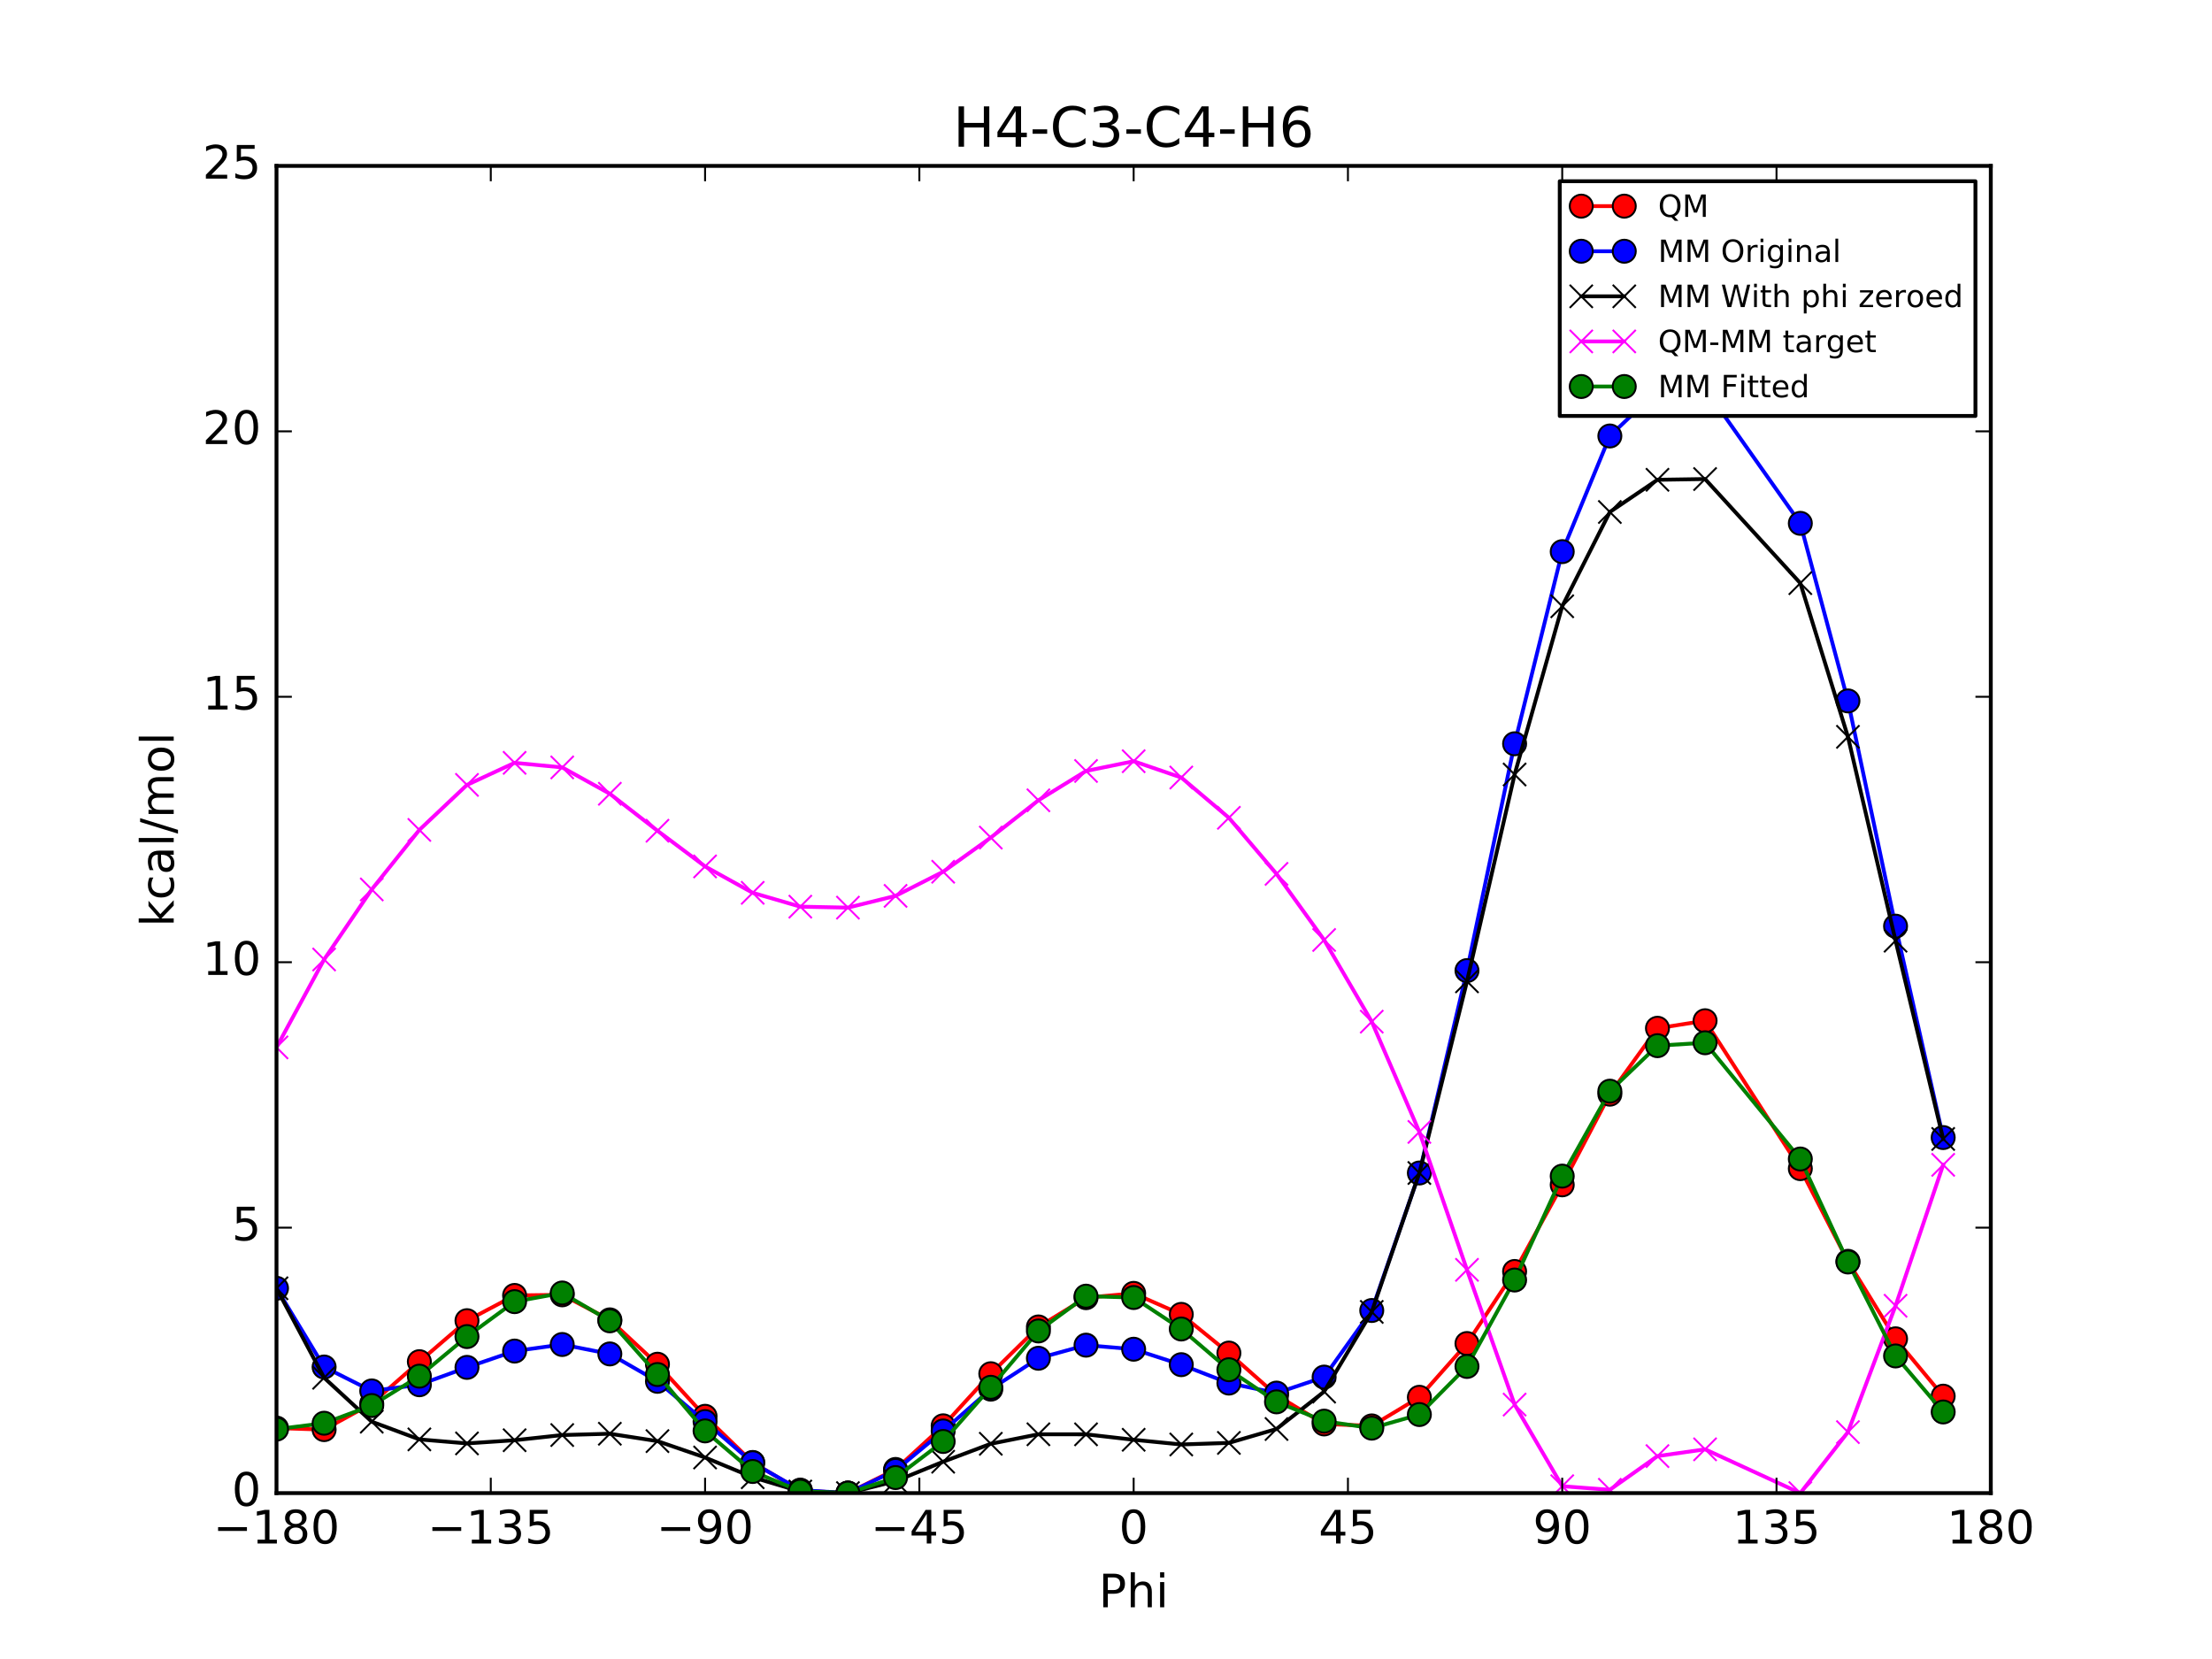 <?xml version="1.0" encoding="utf-8" standalone="no"?>
<!DOCTYPE svg PUBLIC "-//W3C//DTD SVG 1.1//EN"
  "http://www.w3.org/Graphics/SVG/1.1/DTD/svg11.dtd">
<!-- Created with matplotlib (http://matplotlib.org/) -->
<svg height="432pt" version="1.1" viewBox="0 0 576 432" width="576pt" xmlns="http://www.w3.org/2000/svg" xmlns:xlink="http://www.w3.org/1999/xlink">
 <defs>
  <style type="text/css">
*{stroke-linecap:butt;stroke-linejoin:round;stroke-miterlimit:100000;}
  </style>
 </defs>
 <g id="figure_1">
  <g id="patch_1">
   <path d="M 0 432 
L 576 432 
L 576 0 
L 0 0 
z
" style="fill:#ffffff;"/>
  </g>
  <g id="axes_1">
   <g id="patch_2">
    <path d="M 72 388.8 
L 518.4 388.8 
L 518.4 43.2 
L 72 43.2 
z
" style="fill:#ffffff;"/>
   </g>
   <g id="line2d_1">
    <path clip-path="url(#p4c2a162a63)" d="M 72 371.862 
L 84.4 372.27 
L 96.8 365.47 
L 109.2 354.576 
L 121.6 343.902 
L 134 337.33 
L 146.4 337.17 
L 158.8 343.69 
L 171.2 355.238 
L 183.6 368.8 
L 196 380.821 
L 208.4 388.133 
L 220.8 388.8 
L 233.2 382.64 
L 245.6 371.278 
L 258 357.718 
L 270.4 345.534 
L 282.8 337.911 
L 295.2 336.791 
L 307.6 342.26 
L 320 352.336 
L 332.4 363.316 
L 344.8 370.794 
L 357.2 371.303 
L 369.6 363.851 
L 382 349.853 
L 394.4 331.089 
L 406.8 308.532 
L 419.2 284.918 
L 431.6 267.758 
L 444 265.8 
L 468.8 304.307 
L 481.2 328.444 
L 493.6 348.626 
L 506 363.557 
" style="fill:none;stroke:#ff0000;stroke-linecap:square;"/>
    <defs>
     <path d="M 0 3 
C 0.796 3 1.559 2.684 2.121 2.121 
C 2.684 1.559 3 0.796 3 0 
C 3 -0.796 2.684 -1.559 2.121 -2.121 
C 1.559 -2.684 0.796 -3 0 -3 
C -0.796 -3 -1.559 -2.684 -2.121 -2.121 
C -2.684 -1.559 -3 -0.796 -3 0 
C -3 0.796 -2.684 1.559 -2.121 2.121 
C -1.559 2.684 -0.796 3 0 3 
z
" id="ma2c06eb1d5" style="stroke:#000000;stroke-width:0.5;"/>
    </defs>
    <g clip-path="url(#p4c2a162a63)">
     <use style="fill:#ff0000;stroke:#000000;stroke-width:0.5;" x="72" xlink:href="#ma2c06eb1d5" y="371.862"/>
     <use style="fill:#ff0000;stroke:#000000;stroke-width:0.5;" x="84.4" xlink:href="#ma2c06eb1d5" y="372.27"/>
     <use style="fill:#ff0000;stroke:#000000;stroke-width:0.5;" x="96.8" xlink:href="#ma2c06eb1d5" y="365.47"/>
     <use style="fill:#ff0000;stroke:#000000;stroke-width:0.5;" x="109.2" xlink:href="#ma2c06eb1d5" y="354.576"/>
     <use style="fill:#ff0000;stroke:#000000;stroke-width:0.5;" x="121.6" xlink:href="#ma2c06eb1d5" y="343.902"/>
     <use style="fill:#ff0000;stroke:#000000;stroke-width:0.5;" x="134" xlink:href="#ma2c06eb1d5" y="337.33"/>
     <use style="fill:#ff0000;stroke:#000000;stroke-width:0.5;" x="146.4" xlink:href="#ma2c06eb1d5" y="337.17"/>
     <use style="fill:#ff0000;stroke:#000000;stroke-width:0.5;" x="158.8" xlink:href="#ma2c06eb1d5" y="343.69"/>
     <use style="fill:#ff0000;stroke:#000000;stroke-width:0.5;" x="171.2" xlink:href="#ma2c06eb1d5" y="355.238"/>
     <use style="fill:#ff0000;stroke:#000000;stroke-width:0.5;" x="183.6" xlink:href="#ma2c06eb1d5" y="368.8"/>
     <use style="fill:#ff0000;stroke:#000000;stroke-width:0.5;" x="196" xlink:href="#ma2c06eb1d5" y="380.821"/>
     <use style="fill:#ff0000;stroke:#000000;stroke-width:0.5;" x="208.4" xlink:href="#ma2c06eb1d5" y="388.133"/>
     <use style="fill:#ff0000;stroke:#000000;stroke-width:0.5;" x="220.8" xlink:href="#ma2c06eb1d5" y="388.8"/>
     <use style="fill:#ff0000;stroke:#000000;stroke-width:0.5;" x="233.2" xlink:href="#ma2c06eb1d5" y="382.64"/>
     <use style="fill:#ff0000;stroke:#000000;stroke-width:0.5;" x="245.6" xlink:href="#ma2c06eb1d5" y="371.278"/>
     <use style="fill:#ff0000;stroke:#000000;stroke-width:0.5;" x="258" xlink:href="#ma2c06eb1d5" y="357.718"/>
     <use style="fill:#ff0000;stroke:#000000;stroke-width:0.5;" x="270.4" xlink:href="#ma2c06eb1d5" y="345.534"/>
     <use style="fill:#ff0000;stroke:#000000;stroke-width:0.5;" x="282.8" xlink:href="#ma2c06eb1d5" y="337.911"/>
     <use style="fill:#ff0000;stroke:#000000;stroke-width:0.5;" x="295.2" xlink:href="#ma2c06eb1d5" y="336.791"/>
     <use style="fill:#ff0000;stroke:#000000;stroke-width:0.5;" x="307.6" xlink:href="#ma2c06eb1d5" y="342.26"/>
     <use style="fill:#ff0000;stroke:#000000;stroke-width:0.5;" x="320" xlink:href="#ma2c06eb1d5" y="352.336"/>
     <use style="fill:#ff0000;stroke:#000000;stroke-width:0.5;" x="332.4" xlink:href="#ma2c06eb1d5" y="363.316"/>
     <use style="fill:#ff0000;stroke:#000000;stroke-width:0.5;" x="344.8" xlink:href="#ma2c06eb1d5" y="370.794"/>
     <use style="fill:#ff0000;stroke:#000000;stroke-width:0.5;" x="357.2" xlink:href="#ma2c06eb1d5" y="371.303"/>
     <use style="fill:#ff0000;stroke:#000000;stroke-width:0.5;" x="369.6" xlink:href="#ma2c06eb1d5" y="363.851"/>
     <use style="fill:#ff0000;stroke:#000000;stroke-width:0.5;" x="382" xlink:href="#ma2c06eb1d5" y="349.853"/>
     <use style="fill:#ff0000;stroke:#000000;stroke-width:0.5;" x="394.4" xlink:href="#ma2c06eb1d5" y="331.089"/>
     <use style="fill:#ff0000;stroke:#000000;stroke-width:0.5;" x="406.8" xlink:href="#ma2c06eb1d5" y="308.532"/>
     <use style="fill:#ff0000;stroke:#000000;stroke-width:0.5;" x="419.2" xlink:href="#ma2c06eb1d5" y="284.918"/>
     <use style="fill:#ff0000;stroke:#000000;stroke-width:0.5;" x="431.6" xlink:href="#ma2c06eb1d5" y="267.758"/>
     <use style="fill:#ff0000;stroke:#000000;stroke-width:0.5;" x="444" xlink:href="#ma2c06eb1d5" y="265.8"/>
     <use style="fill:#ff0000;stroke:#000000;stroke-width:0.5;" x="468.8" xlink:href="#ma2c06eb1d5" y="304.307"/>
     <use style="fill:#ff0000;stroke:#000000;stroke-width:0.5;" x="481.2" xlink:href="#ma2c06eb1d5" y="328.444"/>
     <use style="fill:#ff0000;stroke:#000000;stroke-width:0.5;" x="493.6" xlink:href="#ma2c06eb1d5" y="348.626"/>
     <use style="fill:#ff0000;stroke:#000000;stroke-width:0.5;" x="506" xlink:href="#ma2c06eb1d5" y="363.557"/>
    </g>
   </g>
   <g id="line2d_2">
    <path clip-path="url(#p4c2a162a63)" d="M 72 335.468 
L 84.4 355.966 
L 96.8 362.196 
L 109.2 360.586 
L 121.6 356.063 
L 134 351.816 
L 146.4 350.105 
L 158.8 352.561 
L 171.2 359.691 
L 183.6 370.178 
L 196 380.896 
L 208.4 388.024 
L 220.8 388.8 
L 233.2 382.901 
L 245.6 372.621 
L 258 361.73 
L 270.4 353.687 
L 282.8 350.277 
L 295.2 351.334 
L 307.6 355.357 
L 320 360.155 
L 332.4 362.757 
L 344.8 358.59 
L 357.2 341.252 
L 369.6 305.445 
L 382 252.739 
L 394.4 193.675 
L 406.8 143.644 
L 419.2 113.529 
L 431.6 101.715 
L 444 101.165 
L 468.8 136.278 
L 481.2 182.516 
L 493.6 241.171 
L 506 296.219 
" style="fill:none;stroke:#0000ff;stroke-linecap:square;"/>
    <defs>
     <path d="M 0 3 
C 0.796 3 1.559 2.684 2.121 2.121 
C 2.684 1.559 3 0.796 3 0 
C 3 -0.796 2.684 -1.559 2.121 -2.121 
C 1.559 -2.684 0.796 -3 0 -3 
C -0.796 -3 -1.559 -2.684 -2.121 -2.121 
C -2.684 -1.559 -3 -0.796 -3 0 
C -3 0.796 -2.684 1.559 -2.121 2.121 
C -1.559 2.684 -0.796 3 0 3 
z
" id="m03e65051ed" style="stroke:#000000;stroke-width:0.5;"/>
    </defs>
    <g clip-path="url(#p4c2a162a63)">
     <use style="fill:#0000ff;stroke:#000000;stroke-width:0.5;" x="72" xlink:href="#m03e65051ed" y="335.468"/>
     <use style="fill:#0000ff;stroke:#000000;stroke-width:0.5;" x="84.4" xlink:href="#m03e65051ed" y="355.966"/>
     <use style="fill:#0000ff;stroke:#000000;stroke-width:0.5;" x="96.8" xlink:href="#m03e65051ed" y="362.196"/>
     <use style="fill:#0000ff;stroke:#000000;stroke-width:0.5;" x="109.2" xlink:href="#m03e65051ed" y="360.586"/>
     <use style="fill:#0000ff;stroke:#000000;stroke-width:0.5;" x="121.6" xlink:href="#m03e65051ed" y="356.063"/>
     <use style="fill:#0000ff;stroke:#000000;stroke-width:0.5;" x="134" xlink:href="#m03e65051ed" y="351.816"/>
     <use style="fill:#0000ff;stroke:#000000;stroke-width:0.5;" x="146.4" xlink:href="#m03e65051ed" y="350.105"/>
     <use style="fill:#0000ff;stroke:#000000;stroke-width:0.5;" x="158.8" xlink:href="#m03e65051ed" y="352.561"/>
     <use style="fill:#0000ff;stroke:#000000;stroke-width:0.5;" x="171.2" xlink:href="#m03e65051ed" y="359.691"/>
     <use style="fill:#0000ff;stroke:#000000;stroke-width:0.5;" x="183.6" xlink:href="#m03e65051ed" y="370.178"/>
     <use style="fill:#0000ff;stroke:#000000;stroke-width:0.5;" x="196" xlink:href="#m03e65051ed" y="380.896"/>
     <use style="fill:#0000ff;stroke:#000000;stroke-width:0.5;" x="208.4" xlink:href="#m03e65051ed" y="388.024"/>
     <use style="fill:#0000ff;stroke:#000000;stroke-width:0.5;" x="220.8" xlink:href="#m03e65051ed" y="388.8"/>
     <use style="fill:#0000ff;stroke:#000000;stroke-width:0.5;" x="233.2" xlink:href="#m03e65051ed" y="382.901"/>
     <use style="fill:#0000ff;stroke:#000000;stroke-width:0.5;" x="245.6" xlink:href="#m03e65051ed" y="372.621"/>
     <use style="fill:#0000ff;stroke:#000000;stroke-width:0.5;" x="258" xlink:href="#m03e65051ed" y="361.73"/>
     <use style="fill:#0000ff;stroke:#000000;stroke-width:0.5;" x="270.4" xlink:href="#m03e65051ed" y="353.687"/>
     <use style="fill:#0000ff;stroke:#000000;stroke-width:0.5;" x="282.8" xlink:href="#m03e65051ed" y="350.277"/>
     <use style="fill:#0000ff;stroke:#000000;stroke-width:0.5;" x="295.2" xlink:href="#m03e65051ed" y="351.334"/>
     <use style="fill:#0000ff;stroke:#000000;stroke-width:0.5;" x="307.6" xlink:href="#m03e65051ed" y="355.357"/>
     <use style="fill:#0000ff;stroke:#000000;stroke-width:0.5;" x="320" xlink:href="#m03e65051ed" y="360.155"/>
     <use style="fill:#0000ff;stroke:#000000;stroke-width:0.5;" x="332.4" xlink:href="#m03e65051ed" y="362.757"/>
     <use style="fill:#0000ff;stroke:#000000;stroke-width:0.5;" x="344.8" xlink:href="#m03e65051ed" y="358.59"/>
     <use style="fill:#0000ff;stroke:#000000;stroke-width:0.5;" x="357.2" xlink:href="#m03e65051ed" y="341.252"/>
     <use style="fill:#0000ff;stroke:#000000;stroke-width:0.5;" x="369.6" xlink:href="#m03e65051ed" y="305.445"/>
     <use style="fill:#0000ff;stroke:#000000;stroke-width:0.5;" x="382" xlink:href="#m03e65051ed" y="252.739"/>
     <use style="fill:#0000ff;stroke:#000000;stroke-width:0.5;" x="394.4" xlink:href="#m03e65051ed" y="193.675"/>
     <use style="fill:#0000ff;stroke:#000000;stroke-width:0.5;" x="406.8" xlink:href="#m03e65051ed" y="143.644"/>
     <use style="fill:#0000ff;stroke:#000000;stroke-width:0.5;" x="419.2" xlink:href="#m03e65051ed" y="113.529"/>
     <use style="fill:#0000ff;stroke:#000000;stroke-width:0.5;" x="431.6" xlink:href="#m03e65051ed" y="101.715"/>
     <use style="fill:#0000ff;stroke:#000000;stroke-width:0.5;" x="444" xlink:href="#m03e65051ed" y="101.165"/>
     <use style="fill:#0000ff;stroke:#000000;stroke-width:0.5;" x="468.8" xlink:href="#m03e65051ed" y="136.278"/>
     <use style="fill:#0000ff;stroke:#000000;stroke-width:0.5;" x="481.2" xlink:href="#m03e65051ed" y="182.516"/>
     <use style="fill:#0000ff;stroke:#000000;stroke-width:0.5;" x="493.6" xlink:href="#m03e65051ed" y="241.171"/>
     <use style="fill:#0000ff;stroke:#000000;stroke-width:0.5;" x="506" xlink:href="#m03e65051ed" y="296.219"/>
    </g>
   </g>
   <g id="line2d_3">
    <path clip-path="url(#p4c2a162a63)" d="M 72 335.468 
L 84.4 358.765 
L 96.8 370.202 
L 109.2 374.813 
L 121.6 375.859 
L 134 375.034 
L 146.4 373.684 
L 158.8 373.342 
L 171.2 375.264 
L 183.6 379.53 
L 196 384.679 
L 208.4 388.384 
L 220.8 388.8 
L 233.2 385.699 
L 245.6 380.627 
L 258 375.957 
L 270.4 373.483 
L 282.8 373.495 
L 295.2 374.913 
L 307.6 376.138 
L 320 375.728 
L 332.4 372.109 
L 344.8 362.374 
L 357.2 341.613 
L 369.6 305.445 
L 382 255.537 
L 394.4 201.681 
L 406.8 157.871 
L 419.2 133.324 
L 431.6 124.934 
L 444 124.744 
L 468.8 151.852 
L 481.2 191.868 
L 493.6 244.955 
L 506 296.58 
" style="fill:none;stroke:#000000;stroke-linecap:square;"/>
    <defs>
     <path d="M -3 3 
L 3 -3 
M -3 -3 
L 3 3 
" id="m0917922dc1" style="stroke:#000000;stroke-width:0.5;"/>
    </defs>
    <g clip-path="url(#p4c2a162a63)">
     <use style="stroke:#000000;stroke-width:0.5;" x="72" xlink:href="#m0917922dc1" y="335.468"/>
     <use style="stroke:#000000;stroke-width:0.5;" x="84.4" xlink:href="#m0917922dc1" y="358.765"/>
     <use style="stroke:#000000;stroke-width:0.5;" x="96.8" xlink:href="#m0917922dc1" y="370.202"/>
     <use style="stroke:#000000;stroke-width:0.5;" x="109.2" xlink:href="#m0917922dc1" y="374.813"/>
     <use style="stroke:#000000;stroke-width:0.5;" x="121.6" xlink:href="#m0917922dc1" y="375.859"/>
     <use style="stroke:#000000;stroke-width:0.5;" x="134" xlink:href="#m0917922dc1" y="375.034"/>
     <use style="stroke:#000000;stroke-width:0.5;" x="146.4" xlink:href="#m0917922dc1" y="373.684"/>
     <use style="stroke:#000000;stroke-width:0.5;" x="158.8" xlink:href="#m0917922dc1" y="373.342"/>
     <use style="stroke:#000000;stroke-width:0.5;" x="171.2" xlink:href="#m0917922dc1" y="375.264"/>
     <use style="stroke:#000000;stroke-width:0.5;" x="183.6" xlink:href="#m0917922dc1" y="379.53"/>
     <use style="stroke:#000000;stroke-width:0.5;" x="196" xlink:href="#m0917922dc1" y="384.679"/>
     <use style="stroke:#000000;stroke-width:0.5;" x="208.4" xlink:href="#m0917922dc1" y="388.384"/>
     <use style="stroke:#000000;stroke-width:0.5;" x="220.8" xlink:href="#m0917922dc1" y="388.8"/>
     <use style="stroke:#000000;stroke-width:0.5;" x="233.2" xlink:href="#m0917922dc1" y="385.699"/>
     <use style="stroke:#000000;stroke-width:0.5;" x="245.6" xlink:href="#m0917922dc1" y="380.627"/>
     <use style="stroke:#000000;stroke-width:0.5;" x="258" xlink:href="#m0917922dc1" y="375.957"/>
     <use style="stroke:#000000;stroke-width:0.5;" x="270.4" xlink:href="#m0917922dc1" y="373.483"/>
     <use style="stroke:#000000;stroke-width:0.5;" x="282.8" xlink:href="#m0917922dc1" y="373.495"/>
     <use style="stroke:#000000;stroke-width:0.5;" x="295.2" xlink:href="#m0917922dc1" y="374.913"/>
     <use style="stroke:#000000;stroke-width:0.5;" x="307.6" xlink:href="#m0917922dc1" y="376.138"/>
     <use style="stroke:#000000;stroke-width:0.5;" x="320" xlink:href="#m0917922dc1" y="375.728"/>
     <use style="stroke:#000000;stroke-width:0.5;" x="332.4" xlink:href="#m0917922dc1" y="372.109"/>
     <use style="stroke:#000000;stroke-width:0.5;" x="344.8" xlink:href="#m0917922dc1" y="362.374"/>
     <use style="stroke:#000000;stroke-width:0.5;" x="357.2" xlink:href="#m0917922dc1" y="341.613"/>
     <use style="stroke:#000000;stroke-width:0.5;" x="369.6" xlink:href="#m0917922dc1" y="305.445"/>
     <use style="stroke:#000000;stroke-width:0.5;" x="382" xlink:href="#m0917922dc1" y="255.537"/>
     <use style="stroke:#000000;stroke-width:0.5;" x="394.4" xlink:href="#m0917922dc1" y="201.681"/>
     <use style="stroke:#000000;stroke-width:0.5;" x="406.8" xlink:href="#m0917922dc1" y="157.871"/>
     <use style="stroke:#000000;stroke-width:0.5;" x="419.2" xlink:href="#m0917922dc1" y="133.324"/>
     <use style="stroke:#000000;stroke-width:0.5;" x="431.6" xlink:href="#m0917922dc1" y="124.934"/>
     <use style="stroke:#000000;stroke-width:0.5;" x="444" xlink:href="#m0917922dc1" y="124.744"/>
     <use style="stroke:#000000;stroke-width:0.5;" x="468.8" xlink:href="#m0917922dc1" y="151.852"/>
     <use style="stroke:#000000;stroke-width:0.5;" x="481.2" xlink:href="#m0917922dc1" y="191.868"/>
     <use style="stroke:#000000;stroke-width:0.5;" x="493.6" xlink:href="#m0917922dc1" y="244.955"/>
     <use style="stroke:#000000;stroke-width:0.5;" x="506" xlink:href="#m0917922dc1" y="296.58"/>
    </g>
   </g>
   <g id="line2d_4">
    <path clip-path="url(#p4c2a162a63)" d="M 72 272.739 
L 84.4 249.851 
L 96.8 231.613 
L 109.2 216.108 
L 121.6 204.388 
L 134 198.64 
L 146.4 199.831 
L 158.8 206.693 
L 171.2 216.319 
L 183.6 225.616 
L 196 232.487 
L 208.4 236.093 
L 220.8 236.345 
L 233.2 233.286 
L 245.6 226.996 
L 258 218.106 
L 270.4 208.396 
L 282.8 200.761 
L 295.2 198.223 
L 307.6 202.468 
L 320 212.953 
L 332.4 227.553 
L 344.8 244.765 
L 357.2 266.035 
L 369.6 294.751 
L 382 330.661 
L 394.4 365.753 
L 406.8 387.006 
L 419.2 387.938 
L 431.6 379.17 
L 444 377.401 
L 468.8 388.8 
L 481.2 372.92 
L 493.6 340.016 
L 506 303.322 
" style="fill:none;stroke:#ff00ff;stroke-linecap:square;"/>
    <defs>
     <path d="M -3 3 
L 3 -3 
M -3 -3 
L 3 3 
" id="m8e9449c527" style="stroke:#ff00ff;stroke-width:0.5;"/>
    </defs>
    <g clip-path="url(#p4c2a162a63)">
     <use style="fill:#ff00ff;stroke:#ff00ff;stroke-width:0.5;" x="72" xlink:href="#m8e9449c527" y="272.739"/>
     <use style="fill:#ff00ff;stroke:#ff00ff;stroke-width:0.5;" x="84.4" xlink:href="#m8e9449c527" y="249.851"/>
     <use style="fill:#ff00ff;stroke:#ff00ff;stroke-width:0.5;" x="96.8" xlink:href="#m8e9449c527" y="231.613"/>
     <use style="fill:#ff00ff;stroke:#ff00ff;stroke-width:0.5;" x="109.2" xlink:href="#m8e9449c527" y="216.108"/>
     <use style="fill:#ff00ff;stroke:#ff00ff;stroke-width:0.5;" x="121.6" xlink:href="#m8e9449c527" y="204.388"/>
     <use style="fill:#ff00ff;stroke:#ff00ff;stroke-width:0.5;" x="134" xlink:href="#m8e9449c527" y="198.64"/>
     <use style="fill:#ff00ff;stroke:#ff00ff;stroke-width:0.5;" x="146.4" xlink:href="#m8e9449c527" y="199.831"/>
     <use style="fill:#ff00ff;stroke:#ff00ff;stroke-width:0.5;" x="158.8" xlink:href="#m8e9449c527" y="206.693"/>
     <use style="fill:#ff00ff;stroke:#ff00ff;stroke-width:0.5;" x="171.2" xlink:href="#m8e9449c527" y="216.319"/>
     <use style="fill:#ff00ff;stroke:#ff00ff;stroke-width:0.5;" x="183.6" xlink:href="#m8e9449c527" y="225.616"/>
     <use style="fill:#ff00ff;stroke:#ff00ff;stroke-width:0.5;" x="196" xlink:href="#m8e9449c527" y="232.487"/>
     <use style="fill:#ff00ff;stroke:#ff00ff;stroke-width:0.5;" x="208.4" xlink:href="#m8e9449c527" y="236.093"/>
     <use style="fill:#ff00ff;stroke:#ff00ff;stroke-width:0.5;" x="220.8" xlink:href="#m8e9449c527" y="236.345"/>
     <use style="fill:#ff00ff;stroke:#ff00ff;stroke-width:0.5;" x="233.2" xlink:href="#m8e9449c527" y="233.286"/>
     <use style="fill:#ff00ff;stroke:#ff00ff;stroke-width:0.5;" x="245.6" xlink:href="#m8e9449c527" y="226.996"/>
     <use style="fill:#ff00ff;stroke:#ff00ff;stroke-width:0.5;" x="258" xlink:href="#m8e9449c527" y="218.106"/>
     <use style="fill:#ff00ff;stroke:#ff00ff;stroke-width:0.5;" x="270.4" xlink:href="#m8e9449c527" y="208.396"/>
     <use style="fill:#ff00ff;stroke:#ff00ff;stroke-width:0.5;" x="282.8" xlink:href="#m8e9449c527" y="200.761"/>
     <use style="fill:#ff00ff;stroke:#ff00ff;stroke-width:0.5;" x="295.2" xlink:href="#m8e9449c527" y="198.223"/>
     <use style="fill:#ff00ff;stroke:#ff00ff;stroke-width:0.5;" x="307.6" xlink:href="#m8e9449c527" y="202.468"/>
     <use style="fill:#ff00ff;stroke:#ff00ff;stroke-width:0.5;" x="320" xlink:href="#m8e9449c527" y="212.953"/>
     <use style="fill:#ff00ff;stroke:#ff00ff;stroke-width:0.5;" x="332.4" xlink:href="#m8e9449c527" y="227.553"/>
     <use style="fill:#ff00ff;stroke:#ff00ff;stroke-width:0.5;" x="344.8" xlink:href="#m8e9449c527" y="244.765"/>
     <use style="fill:#ff00ff;stroke:#ff00ff;stroke-width:0.5;" x="357.2" xlink:href="#m8e9449c527" y="266.035"/>
     <use style="fill:#ff00ff;stroke:#ff00ff;stroke-width:0.5;" x="369.6" xlink:href="#m8e9449c527" y="294.751"/>
     <use style="fill:#ff00ff;stroke:#ff00ff;stroke-width:0.5;" x="382" xlink:href="#m8e9449c527" y="330.661"/>
     <use style="fill:#ff00ff;stroke:#ff00ff;stroke-width:0.5;" x="394.4" xlink:href="#m8e9449c527" y="365.753"/>
     <use style="fill:#ff00ff;stroke:#ff00ff;stroke-width:0.5;" x="406.8" xlink:href="#m8e9449c527" y="387.006"/>
     <use style="fill:#ff00ff;stroke:#ff00ff;stroke-width:0.5;" x="419.2" xlink:href="#m8e9449c527" y="387.938"/>
     <use style="fill:#ff00ff;stroke:#ff00ff;stroke-width:0.5;" x="431.6" xlink:href="#m8e9449c527" y="379.17"/>
     <use style="fill:#ff00ff;stroke:#ff00ff;stroke-width:0.5;" x="444" xlink:href="#m8e9449c527" y="377.401"/>
     <use style="fill:#ff00ff;stroke:#ff00ff;stroke-width:0.5;" x="468.8" xlink:href="#m8e9449c527" y="388.8"/>
     <use style="fill:#ff00ff;stroke:#ff00ff;stroke-width:0.5;" x="481.2" xlink:href="#m8e9449c527" y="372.92"/>
     <use style="fill:#ff00ff;stroke:#ff00ff;stroke-width:0.5;" x="493.6" xlink:href="#m8e9449c527" y="340.016"/>
     <use style="fill:#ff00ff;stroke:#ff00ff;stroke-width:0.5;" x="506" xlink:href="#m8e9449c527" y="303.322"/>
    </g>
   </g>
   <g id="line2d_5">
    <path clip-path="url(#p4c2a162a63)" d="M 72 372.15 
L 84.4 370.605 
L 96.8 365.998 
L 109.2 358.348 
L 121.6 348.04 
L 134 338.947 
L 146.4 336.692 
L 158.8 343.942 
L 171.2 357.92 
L 183.6 372.605 
L 196 383.173 
L 208.4 388.318 
L 220.8 388.8 
L 233.2 384.756 
L 245.6 375.356 
L 258 361.247 
L 270.4 346.582 
L 282.8 337.519 
L 295.2 337.872 
L 307.6 346.069 
L 320 356.673 
L 332.4 365.04 
L 344.8 370.062 
L 357.2 371.885 
L 369.6 368.344 
L 382 355.817 
L 394.4 333.316 
L 406.8 306.258 
L 419.2 284.14 
L 431.6 272.291 
L 444 271.533 
L 468.8 301.803 
L 481.2 328.62 
L 493.6 353.087 
L 506 367.673 
" style="fill:none;stroke:#008000;stroke-linecap:square;"/>
    <defs>
     <path d="M 0 3 
C 0.796 3 1.559 2.684 2.121 2.121 
C 2.684 1.559 3 0.796 3 0 
C 3 -0.796 2.684 -1.559 2.121 -2.121 
C 1.559 -2.684 0.796 -3 0 -3 
C -0.796 -3 -1.559 -2.684 -2.121 -2.121 
C -2.684 -1.559 -3 -0.796 -3 0 
C -3 0.796 -2.684 1.559 -2.121 2.121 
C -1.559 2.684 -0.796 3 0 3 
z
" id="mbb12dfcb57" style="stroke:#000000;stroke-width:0.5;"/>
    </defs>
    <g clip-path="url(#p4c2a162a63)">
     <use style="fill:#008000;stroke:#000000;stroke-width:0.5;" x="72" xlink:href="#mbb12dfcb57" y="372.15"/>
     <use style="fill:#008000;stroke:#000000;stroke-width:0.5;" x="84.4" xlink:href="#mbb12dfcb57" y="370.605"/>
     <use style="fill:#008000;stroke:#000000;stroke-width:0.5;" x="96.8" xlink:href="#mbb12dfcb57" y="365.998"/>
     <use style="fill:#008000;stroke:#000000;stroke-width:0.5;" x="109.2" xlink:href="#mbb12dfcb57" y="358.348"/>
     <use style="fill:#008000;stroke:#000000;stroke-width:0.5;" x="121.6" xlink:href="#mbb12dfcb57" y="348.04"/>
     <use style="fill:#008000;stroke:#000000;stroke-width:0.5;" x="134" xlink:href="#mbb12dfcb57" y="338.947"/>
     <use style="fill:#008000;stroke:#000000;stroke-width:0.5;" x="146.4" xlink:href="#mbb12dfcb57" y="336.692"/>
     <use style="fill:#008000;stroke:#000000;stroke-width:0.5;" x="158.8" xlink:href="#mbb12dfcb57" y="343.942"/>
     <use style="fill:#008000;stroke:#000000;stroke-width:0.5;" x="171.2" xlink:href="#mbb12dfcb57" y="357.92"/>
     <use style="fill:#008000;stroke:#000000;stroke-width:0.5;" x="183.6" xlink:href="#mbb12dfcb57" y="372.605"/>
     <use style="fill:#008000;stroke:#000000;stroke-width:0.5;" x="196" xlink:href="#mbb12dfcb57" y="383.173"/>
     <use style="fill:#008000;stroke:#000000;stroke-width:0.5;" x="208.4" xlink:href="#mbb12dfcb57" y="388.318"/>
     <use style="fill:#008000;stroke:#000000;stroke-width:0.5;" x="220.8" xlink:href="#mbb12dfcb57" y="388.8"/>
     <use style="fill:#008000;stroke:#000000;stroke-width:0.5;" x="233.2" xlink:href="#mbb12dfcb57" y="384.756"/>
     <use style="fill:#008000;stroke:#000000;stroke-width:0.5;" x="245.6" xlink:href="#mbb12dfcb57" y="375.356"/>
     <use style="fill:#008000;stroke:#000000;stroke-width:0.5;" x="258" xlink:href="#mbb12dfcb57" y="361.247"/>
     <use style="fill:#008000;stroke:#000000;stroke-width:0.5;" x="270.4" xlink:href="#mbb12dfcb57" y="346.582"/>
     <use style="fill:#008000;stroke:#000000;stroke-width:0.5;" x="282.8" xlink:href="#mbb12dfcb57" y="337.519"/>
     <use style="fill:#008000;stroke:#000000;stroke-width:0.5;" x="295.2" xlink:href="#mbb12dfcb57" y="337.872"/>
     <use style="fill:#008000;stroke:#000000;stroke-width:0.5;" x="307.6" xlink:href="#mbb12dfcb57" y="346.069"/>
     <use style="fill:#008000;stroke:#000000;stroke-width:0.5;" x="320" xlink:href="#mbb12dfcb57" y="356.673"/>
     <use style="fill:#008000;stroke:#000000;stroke-width:0.5;" x="332.4" xlink:href="#mbb12dfcb57" y="365.04"/>
     <use style="fill:#008000;stroke:#000000;stroke-width:0.5;" x="344.8" xlink:href="#mbb12dfcb57" y="370.062"/>
     <use style="fill:#008000;stroke:#000000;stroke-width:0.5;" x="357.2" xlink:href="#mbb12dfcb57" y="371.885"/>
     <use style="fill:#008000;stroke:#000000;stroke-width:0.5;" x="369.6" xlink:href="#mbb12dfcb57" y="368.344"/>
     <use style="fill:#008000;stroke:#000000;stroke-width:0.5;" x="382" xlink:href="#mbb12dfcb57" y="355.817"/>
     <use style="fill:#008000;stroke:#000000;stroke-width:0.5;" x="394.4" xlink:href="#mbb12dfcb57" y="333.316"/>
     <use style="fill:#008000;stroke:#000000;stroke-width:0.5;" x="406.8" xlink:href="#mbb12dfcb57" y="306.258"/>
     <use style="fill:#008000;stroke:#000000;stroke-width:0.5;" x="419.2" xlink:href="#mbb12dfcb57" y="284.14"/>
     <use style="fill:#008000;stroke:#000000;stroke-width:0.5;" x="431.6" xlink:href="#mbb12dfcb57" y="272.291"/>
     <use style="fill:#008000;stroke:#000000;stroke-width:0.5;" x="444" xlink:href="#mbb12dfcb57" y="271.533"/>
     <use style="fill:#008000;stroke:#000000;stroke-width:0.5;" x="468.8" xlink:href="#mbb12dfcb57" y="301.803"/>
     <use style="fill:#008000;stroke:#000000;stroke-width:0.5;" x="481.2" xlink:href="#mbb12dfcb57" y="328.62"/>
     <use style="fill:#008000;stroke:#000000;stroke-width:0.5;" x="493.6" xlink:href="#mbb12dfcb57" y="353.087"/>
     <use style="fill:#008000;stroke:#000000;stroke-width:0.5;" x="506" xlink:href="#mbb12dfcb57" y="367.673"/>
    </g>
   </g>
   <g id="patch_3">
    <path d="M 72 388.8 
L 518.4 388.8 
" style="fill:none;stroke:#000000;stroke-linecap:square;stroke-linejoin:miter;"/>
   </g>
   <g id="patch_4">
    <path d="M 518.4 388.8 
L 518.4 43.2 
" style="fill:none;stroke:#000000;stroke-linecap:square;stroke-linejoin:miter;"/>
   </g>
   <g id="patch_5">
    <path d="M 72 43.2 
L 518.4 43.2 
" style="fill:none;stroke:#000000;stroke-linecap:square;stroke-linejoin:miter;"/>
   </g>
   <g id="patch_6">
    <path d="M 72 388.8 
L 72 43.2 
" style="fill:none;stroke:#000000;stroke-linecap:square;stroke-linejoin:miter;"/>
   </g>
   <g id="matplotlib.axis_1">
    <g id="xtick_1">
     <g id="line2d_6">
      <defs>
       <path d="M 0 0 
L 0 -4 
" id="mc0bd3c773f" style="stroke:#000000;stroke-width:0.5;"/>
      </defs>
      <g>
       <use style="stroke:#000000;stroke-width:0.5;" x="72.0" xlink:href="#mc0bd3c773f" y="388.8"/>
      </g>
     </g>
     <g id="line2d_7">
      <defs>
       <path d="M 0 0 
L 0 4 
" id="mcb6e05169c" style="stroke:#000000;stroke-width:0.5;"/>
      </defs>
      <g>
       <use style="stroke:#000000;stroke-width:0.5;" x="72.0" xlink:href="#mcb6e05169c" y="43.2"/>
      </g>
     </g>
     <g id="text_1">
      <!-- −180 -->
      <defs>
       <path d="M 31.781 66.406 
Q 24.172 66.406 20.328 58.906 
Q 16.5 51.422 16.5 36.375 
Q 16.5 21.391 20.328 13.891 
Q 24.172 6.391 31.781 6.391 
Q 39.453 6.391 43.281 13.891 
Q 47.125 21.391 47.125 36.375 
Q 47.125 51.422 43.281 58.906 
Q 39.453 66.406 31.781 66.406 
M 31.781 74.219 
Q 44.047 74.219 50.516 64.516 
Q 56.984 54.828 56.984 36.375 
Q 56.984 17.969 50.516 8.266 
Q 44.047 -1.422 31.781 -1.422 
Q 19.531 -1.422 13.062 8.266 
Q 6.594 17.969 6.594 36.375 
Q 6.594 54.828 13.062 64.516 
Q 19.531 74.219 31.781 74.219 
" id="BitstreamVeraSans-Roman-30"/>
       <path d="M 31.781 34.625 
Q 24.75 34.625 20.719 30.859 
Q 16.703 27.094 16.703 20.516 
Q 16.703 13.922 20.719 10.156 
Q 24.75 6.391 31.781 6.391 
Q 38.812 6.391 42.859 10.172 
Q 46.922 13.969 46.922 20.516 
Q 46.922 27.094 42.891 30.859 
Q 38.875 34.625 31.781 34.625 
M 21.922 38.812 
Q 15.578 40.375 12.031 44.719 
Q 8.5 49.078 8.5 55.328 
Q 8.5 64.062 14.719 69.141 
Q 20.953 74.219 31.781 74.219 
Q 42.672 74.219 48.875 69.141 
Q 55.078 64.062 55.078 55.328 
Q 55.078 49.078 51.531 44.719 
Q 48 40.375 41.703 38.812 
Q 48.828 37.156 52.797 32.312 
Q 56.781 27.484 56.781 20.516 
Q 56.781 9.906 50.312 4.234 
Q 43.844 -1.422 31.781 -1.422 
Q 19.734 -1.422 13.25 4.234 
Q 6.781 9.906 6.781 20.516 
Q 6.781 27.484 10.781 32.312 
Q 14.797 37.156 21.922 38.812 
M 18.312 54.391 
Q 18.312 48.734 21.844 45.562 
Q 25.391 42.391 31.781 42.391 
Q 38.141 42.391 41.719 45.562 
Q 45.312 48.734 45.312 54.391 
Q 45.312 60.062 41.719 63.234 
Q 38.141 66.406 31.781 66.406 
Q 25.391 66.406 21.844 63.234 
Q 18.312 60.062 18.312 54.391 
" id="BitstreamVeraSans-Roman-38"/>
       <path d="M 10.594 35.5 
L 73.188 35.5 
L 73.188 27.203 
L 10.594 27.203 
z
" id="BitstreamVeraSans-Roman-2212"/>
       <path d="M 12.406 8.297 
L 28.516 8.297 
L 28.516 63.922 
L 10.984 60.406 
L 10.984 69.391 
L 28.422 72.906 
L 38.281 72.906 
L 38.281 8.297 
L 54.391 8.297 
L 54.391 0 
L 12.406 0 
z
" id="BitstreamVeraSans-Roman-31"/>
      </defs>
      <g transform="translate(55.52 401.918)scale(0.12 -0.12)">
       <use xlink:href="#BitstreamVeraSans-Roman-2212"/>
       <use x="83.789" xlink:href="#BitstreamVeraSans-Roman-31"/>
       <use x="147.412" xlink:href="#BitstreamVeraSans-Roman-38"/>
       <use x="211.035" xlink:href="#BitstreamVeraSans-Roman-30"/>
      </g>
     </g>
    </g>
    <g id="xtick_2">
     <g id="line2d_8">
      <g>
       <use style="stroke:#000000;stroke-width:0.5;" x="127.8" xlink:href="#mc0bd3c773f" y="388.8"/>
      </g>
     </g>
     <g id="line2d_9">
      <g>
       <use style="stroke:#000000;stroke-width:0.5;" x="127.8" xlink:href="#mcb6e05169c" y="43.2"/>
      </g>
     </g>
     <g id="text_2">
      <!-- −135 -->
      <defs>
       <path d="M 10.797 72.906 
L 49.516 72.906 
L 49.516 64.594 
L 19.828 64.594 
L 19.828 46.734 
Q 21.969 47.469 24.109 47.828 
Q 26.266 48.188 28.422 48.188 
Q 40.625 48.188 47.75 41.5 
Q 54.891 34.812 54.891 23.391 
Q 54.891 11.625 47.562 5.094 
Q 40.234 -1.422 26.906 -1.422 
Q 22.312 -1.422 17.547 -0.641 
Q 12.797 0.141 7.719 1.703 
L 7.719 11.625 
Q 12.109 9.234 16.797 8.062 
Q 21.484 6.891 26.703 6.891 
Q 35.156 6.891 40.078 11.328 
Q 45.016 15.766 45.016 23.391 
Q 45.016 31 40.078 35.438 
Q 35.156 39.891 26.703 39.891 
Q 22.75 39.891 18.812 39.016 
Q 14.891 38.141 10.797 36.281 
z
" id="BitstreamVeraSans-Roman-35"/>
       <path d="M 40.578 39.312 
Q 47.656 37.797 51.625 33 
Q 55.609 28.219 55.609 21.188 
Q 55.609 10.406 48.188 4.484 
Q 40.766 -1.422 27.094 -1.422 
Q 22.516 -1.422 17.656 -0.516 
Q 12.797 0.391 7.625 2.203 
L 7.625 11.719 
Q 11.719 9.328 16.594 8.109 
Q 21.484 6.891 26.812 6.891 
Q 36.078 6.891 40.938 10.547 
Q 45.797 14.203 45.797 21.188 
Q 45.797 27.641 41.281 31.266 
Q 36.766 34.906 28.719 34.906 
L 20.219 34.906 
L 20.219 43.016 
L 29.109 43.016 
Q 36.375 43.016 40.234 45.922 
Q 44.094 48.828 44.094 54.297 
Q 44.094 59.906 40.109 62.906 
Q 36.141 65.922 28.719 65.922 
Q 24.656 65.922 20.016 65.031 
Q 15.375 64.156 9.812 62.312 
L 9.812 71.094 
Q 15.438 72.656 20.344 73.438 
Q 25.25 74.219 29.594 74.219 
Q 40.828 74.219 47.359 69.109 
Q 53.906 64.016 53.906 55.328 
Q 53.906 49.266 50.438 45.094 
Q 46.969 40.922 40.578 39.312 
" id="BitstreamVeraSans-Roman-33"/>
      </defs>
      <g transform="translate(111.32 401.918)scale(0.12 -0.12)">
       <use xlink:href="#BitstreamVeraSans-Roman-2212"/>
       <use x="83.789" xlink:href="#BitstreamVeraSans-Roman-31"/>
       <use x="147.412" xlink:href="#BitstreamVeraSans-Roman-33"/>
       <use x="211.035" xlink:href="#BitstreamVeraSans-Roman-35"/>
      </g>
     </g>
    </g>
    <g id="xtick_3">
     <g id="line2d_10">
      <g>
       <use style="stroke:#000000;stroke-width:0.5;" x="183.6" xlink:href="#mc0bd3c773f" y="388.8"/>
      </g>
     </g>
     <g id="line2d_11">
      <g>
       <use style="stroke:#000000;stroke-width:0.5;" x="183.6" xlink:href="#mcb6e05169c" y="43.2"/>
      </g>
     </g>
     <g id="text_3">
      <!-- −90 -->
      <defs>
       <path d="M 10.984 1.516 
L 10.984 10.5 
Q 14.703 8.734 18.5 7.812 
Q 22.312 6.891 25.984 6.891 
Q 35.75 6.891 40.891 13.453 
Q 46.047 20.016 46.781 33.406 
Q 43.953 29.203 39.594 26.953 
Q 35.25 24.703 29.984 24.703 
Q 19.047 24.703 12.672 31.312 
Q 6.297 37.938 6.297 49.422 
Q 6.297 60.641 12.938 67.422 
Q 19.578 74.219 30.609 74.219 
Q 43.266 74.219 49.922 64.516 
Q 56.594 54.828 56.594 36.375 
Q 56.594 19.141 48.406 8.859 
Q 40.234 -1.422 26.422 -1.422 
Q 22.703 -1.422 18.891 -0.688 
Q 15.094 0.047 10.984 1.516 
M 30.609 32.422 
Q 37.25 32.422 41.125 36.953 
Q 45.016 41.5 45.016 49.422 
Q 45.016 57.281 41.125 61.844 
Q 37.25 66.406 30.609 66.406 
Q 23.969 66.406 20.094 61.844 
Q 16.219 57.281 16.219 49.422 
Q 16.219 41.5 20.094 36.953 
Q 23.969 32.422 30.609 32.422 
" id="BitstreamVeraSans-Roman-39"/>
      </defs>
      <g transform="translate(170.937 401.918)scale(0.12 -0.12)">
       <use xlink:href="#BitstreamVeraSans-Roman-2212"/>
       <use x="83.789" xlink:href="#BitstreamVeraSans-Roman-39"/>
       <use x="147.412" xlink:href="#BitstreamVeraSans-Roman-30"/>
      </g>
     </g>
    </g>
    <g id="xtick_4">
     <g id="line2d_12">
      <g>
       <use style="stroke:#000000;stroke-width:0.5;" x="239.4" xlink:href="#mc0bd3c773f" y="388.8"/>
      </g>
     </g>
     <g id="line2d_13">
      <g>
       <use style="stroke:#000000;stroke-width:0.5;" x="239.4" xlink:href="#mcb6e05169c" y="43.2"/>
      </g>
     </g>
     <g id="text_4">
      <!-- −45 -->
      <defs>
       <path d="M 37.797 64.312 
L 12.891 25.391 
L 37.797 25.391 
z
M 35.203 72.906 
L 47.609 72.906 
L 47.609 25.391 
L 58.016 25.391 
L 58.016 17.188 
L 47.609 17.188 
L 47.609 0 
L 37.797 0 
L 37.797 17.188 
L 4.891 17.188 
L 4.891 26.703 
z
" id="BitstreamVeraSans-Roman-34"/>
      </defs>
      <g transform="translate(226.737 401.918)scale(0.12 -0.12)">
       <use xlink:href="#BitstreamVeraSans-Roman-2212"/>
       <use x="83.789" xlink:href="#BitstreamVeraSans-Roman-34"/>
       <use x="147.412" xlink:href="#BitstreamVeraSans-Roman-35"/>
      </g>
     </g>
    </g>
    <g id="xtick_5">
     <g id="line2d_14">
      <g>
       <use style="stroke:#000000;stroke-width:0.5;" x="295.2" xlink:href="#mc0bd3c773f" y="388.8"/>
      </g>
     </g>
     <g id="line2d_15">
      <g>
       <use style="stroke:#000000;stroke-width:0.5;" x="295.2" xlink:href="#mcb6e05169c" y="43.2"/>
      </g>
     </g>
     <g id="text_5">
      <!-- 0 -->
      <g transform="translate(291.382 401.918)scale(0.12 -0.12)">
       <use xlink:href="#BitstreamVeraSans-Roman-30"/>
      </g>
     </g>
    </g>
    <g id="xtick_6">
     <g id="line2d_16">
      <g>
       <use style="stroke:#000000;stroke-width:0.5;" x="351.0" xlink:href="#mc0bd3c773f" y="388.8"/>
      </g>
     </g>
     <g id="line2d_17">
      <g>
       <use style="stroke:#000000;stroke-width:0.5;" x="351.0" xlink:href="#mcb6e05169c" y="43.2"/>
      </g>
     </g>
     <g id="text_6">
      <!-- 45 -->
      <g transform="translate(343.365 401.918)scale(0.12 -0.12)">
       <use xlink:href="#BitstreamVeraSans-Roman-34"/>
       <use x="63.623" xlink:href="#BitstreamVeraSans-Roman-35"/>
      </g>
     </g>
    </g>
    <g id="xtick_7">
     <g id="line2d_18">
      <g>
       <use style="stroke:#000000;stroke-width:0.5;" x="406.8" xlink:href="#mc0bd3c773f" y="388.8"/>
      </g>
     </g>
     <g id="line2d_19">
      <g>
       <use style="stroke:#000000;stroke-width:0.5;" x="406.8" xlink:href="#mcb6e05169c" y="43.2"/>
      </g>
     </g>
     <g id="text_7">
      <!-- 90 -->
      <g transform="translate(399.165 401.918)scale(0.12 -0.12)">
       <use xlink:href="#BitstreamVeraSans-Roman-39"/>
       <use x="63.623" xlink:href="#BitstreamVeraSans-Roman-30"/>
      </g>
     </g>
    </g>
    <g id="xtick_8">
     <g id="line2d_20">
      <g>
       <use style="stroke:#000000;stroke-width:0.5;" x="462.6" xlink:href="#mc0bd3c773f" y="388.8"/>
      </g>
     </g>
     <g id="line2d_21">
      <g>
       <use style="stroke:#000000;stroke-width:0.5;" x="462.6" xlink:href="#mcb6e05169c" y="43.2"/>
      </g>
     </g>
     <g id="text_8">
      <!-- 135 -->
      <g transform="translate(451.147 401.918)scale(0.12 -0.12)">
       <use xlink:href="#BitstreamVeraSans-Roman-31"/>
       <use x="63.623" xlink:href="#BitstreamVeraSans-Roman-33"/>
       <use x="127.246" xlink:href="#BitstreamVeraSans-Roman-35"/>
      </g>
     </g>
    </g>
    <g id="xtick_9">
     <g id="line2d_22">
      <g>
       <use style="stroke:#000000;stroke-width:0.5;" x="518.4" xlink:href="#mc0bd3c773f" y="388.8"/>
      </g>
     </g>
     <g id="line2d_23">
      <g>
       <use style="stroke:#000000;stroke-width:0.5;" x="518.4" xlink:href="#mcb6e05169c" y="43.2"/>
      </g>
     </g>
     <g id="text_9">
      <!-- 180 -->
      <g transform="translate(506.947 401.918)scale(0.12 -0.12)">
       <use xlink:href="#BitstreamVeraSans-Roman-31"/>
       <use x="63.623" xlink:href="#BitstreamVeraSans-Roman-38"/>
       <use x="127.246" xlink:href="#BitstreamVeraSans-Roman-30"/>
      </g>
     </g>
    </g>
    <g id="text_10">
     <!-- Phi -->
     <defs>
      <path d="M 19.672 64.797 
L 19.672 37.406 
L 32.078 37.406 
Q 38.969 37.406 42.719 40.969 
Q 46.484 44.531 46.484 51.125 
Q 46.484 57.672 42.719 61.234 
Q 38.969 64.797 32.078 64.797 
z
M 9.812 72.906 
L 32.078 72.906 
Q 44.344 72.906 50.609 67.359 
Q 56.891 61.812 56.891 51.125 
Q 56.891 40.328 50.609 34.812 
Q 44.344 29.297 32.078 29.297 
L 19.672 29.297 
L 19.672 0 
L 9.812 0 
z
" id="BitstreamVeraSans-Roman-50"/>
      <path d="M 54.891 33.016 
L 54.891 0 
L 45.906 0 
L 45.906 32.719 
Q 45.906 40.484 42.875 44.328 
Q 39.844 48.188 33.797 48.188 
Q 26.516 48.188 22.312 43.547 
Q 18.109 38.922 18.109 30.906 
L 18.109 0 
L 9.078 0 
L 9.078 75.984 
L 18.109 75.984 
L 18.109 46.188 
Q 21.344 51.125 25.703 53.562 
Q 30.078 56 35.797 56 
Q 45.219 56 50.047 50.172 
Q 54.891 44.344 54.891 33.016 
" id="BitstreamVeraSans-Roman-68"/>
      <path d="M 9.422 54.688 
L 18.406 54.688 
L 18.406 0 
L 9.422 0 
z
M 9.422 75.984 
L 18.406 75.984 
L 18.406 64.594 
L 9.422 64.594 
z
" id="BitstreamVeraSans-Roman-69"/>
     </defs>
     <g transform="translate(286.113 418.532)scale(0.12 -0.12)">
      <use xlink:href="#BitstreamVeraSans-Roman-50"/>
      <use x="60.303" xlink:href="#BitstreamVeraSans-Roman-68"/>
      <use x="123.682" xlink:href="#BitstreamVeraSans-Roman-69"/>
     </g>
    </g>
   </g>
   <g id="matplotlib.axis_2">
    <g id="ytick_1">
     <g id="line2d_24">
      <defs>
       <path d="M 0 0 
L 4 0 
" id="m046ad33584" style="stroke:#000000;stroke-width:0.5;"/>
      </defs>
      <g>
       <use style="stroke:#000000;stroke-width:0.5;" x="72.0" xlink:href="#m046ad33584" y="388.8"/>
      </g>
     </g>
     <g id="line2d_25">
      <defs>
       <path d="M 0 0 
L -4 0 
" id="me42bf28161" style="stroke:#000000;stroke-width:0.5;"/>
      </defs>
      <g>
       <use style="stroke:#000000;stroke-width:0.5;" x="518.4" xlink:href="#me42bf28161" y="388.8"/>
      </g>
     </g>
     <g id="text_11">
      <!-- 0 -->
      <g transform="translate(60.365 392.111)scale(0.12 -0.12)">
       <use xlink:href="#BitstreamVeraSans-Roman-30"/>
      </g>
     </g>
    </g>
    <g id="ytick_2">
     <g id="line2d_26">
      <g>
       <use style="stroke:#000000;stroke-width:0.5;" x="72.0" xlink:href="#m046ad33584" y="319.68"/>
      </g>
     </g>
     <g id="line2d_27">
      <g>
       <use style="stroke:#000000;stroke-width:0.5;" x="518.4" xlink:href="#me42bf28161" y="319.68"/>
      </g>
     </g>
     <g id="text_12">
      <!-- 5 -->
      <g transform="translate(60.365 322.991)scale(0.12 -0.12)">
       <use xlink:href="#BitstreamVeraSans-Roman-35"/>
      </g>
     </g>
    </g>
    <g id="ytick_3">
     <g id="line2d_28">
      <g>
       <use style="stroke:#000000;stroke-width:0.5;" x="72.0" xlink:href="#m046ad33584" y="250.56"/>
      </g>
     </g>
     <g id="line2d_29">
      <g>
       <use style="stroke:#000000;stroke-width:0.5;" x="518.4" xlink:href="#me42bf28161" y="250.56"/>
      </g>
     </g>
     <g id="text_13">
      <!-- 10 -->
      <g transform="translate(52.73 253.871)scale(0.12 -0.12)">
       <use xlink:href="#BitstreamVeraSans-Roman-31"/>
       <use x="63.623" xlink:href="#BitstreamVeraSans-Roman-30"/>
      </g>
     </g>
    </g>
    <g id="ytick_4">
     <g id="line2d_30">
      <g>
       <use style="stroke:#000000;stroke-width:0.5;" x="72.0" xlink:href="#m046ad33584" y="181.44"/>
      </g>
     </g>
     <g id="line2d_31">
      <g>
       <use style="stroke:#000000;stroke-width:0.5;" x="518.4" xlink:href="#me42bf28161" y="181.44"/>
      </g>
     </g>
     <g id="text_14">
      <!-- 15 -->
      <g transform="translate(52.73 184.751)scale(0.12 -0.12)">
       <use xlink:href="#BitstreamVeraSans-Roman-31"/>
       <use x="63.623" xlink:href="#BitstreamVeraSans-Roman-35"/>
      </g>
     </g>
    </g>
    <g id="ytick_5">
     <g id="line2d_32">
      <g>
       <use style="stroke:#000000;stroke-width:0.5;" x="72.0" xlink:href="#m046ad33584" y="112.32"/>
      </g>
     </g>
     <g id="line2d_33">
      <g>
       <use style="stroke:#000000;stroke-width:0.5;" x="518.4" xlink:href="#me42bf28161" y="112.32"/>
      </g>
     </g>
     <g id="text_15">
      <!-- 20 -->
      <defs>
       <path d="M 19.188 8.297 
L 53.609 8.297 
L 53.609 0 
L 7.328 0 
L 7.328 8.297 
Q 12.938 14.109 22.625 23.891 
Q 32.328 33.688 34.812 36.531 
Q 39.547 41.844 41.422 45.531 
Q 43.312 49.219 43.312 52.781 
Q 43.312 58.594 39.234 62.25 
Q 35.156 65.922 28.609 65.922 
Q 23.969 65.922 18.812 64.312 
Q 13.672 62.703 7.812 59.422 
L 7.812 69.391 
Q 13.766 71.781 18.938 73 
Q 24.125 74.219 28.422 74.219 
Q 39.75 74.219 46.484 68.547 
Q 53.219 62.891 53.219 53.422 
Q 53.219 48.922 51.531 44.891 
Q 49.859 40.875 45.406 35.406 
Q 44.188 33.984 37.641 27.219 
Q 31.109 20.453 19.188 8.297 
" id="BitstreamVeraSans-Roman-32"/>
      </defs>
      <g transform="translate(52.73 115.631)scale(0.12 -0.12)">
       <use xlink:href="#BitstreamVeraSans-Roman-32"/>
       <use x="63.623" xlink:href="#BitstreamVeraSans-Roman-30"/>
      </g>
     </g>
    </g>
    <g id="ytick_6">
     <g id="line2d_34">
      <g>
       <use style="stroke:#000000;stroke-width:0.5;" x="72.0" xlink:href="#m046ad33584" y="43.2"/>
      </g>
     </g>
     <g id="line2d_35">
      <g>
       <use style="stroke:#000000;stroke-width:0.5;" x="518.4" xlink:href="#me42bf28161" y="43.2"/>
      </g>
     </g>
     <g id="text_16">
      <!-- 25 -->
      <g transform="translate(52.73 46.511)scale(0.12 -0.12)">
       <use xlink:href="#BitstreamVeraSans-Roman-32"/>
       <use x="63.623" xlink:href="#BitstreamVeraSans-Roman-35"/>
      </g>
     </g>
    </g>
    <g id="text_17">
     <!-- kcal/mol -->
     <defs>
      <path d="M 30.609 48.391 
Q 23.391 48.391 19.188 42.75 
Q 14.984 37.109 14.984 27.297 
Q 14.984 17.484 19.156 11.844 
Q 23.344 6.203 30.609 6.203 
Q 37.797 6.203 41.984 11.859 
Q 46.188 17.531 46.188 27.297 
Q 46.188 37.016 41.984 42.703 
Q 37.797 48.391 30.609 48.391 
M 30.609 56 
Q 42.328 56 49.016 48.375 
Q 55.719 40.766 55.719 27.297 
Q 55.719 13.875 49.016 6.219 
Q 42.328 -1.422 30.609 -1.422 
Q 18.844 -1.422 12.172 6.219 
Q 5.516 13.875 5.516 27.297 
Q 5.516 40.766 12.172 48.375 
Q 18.844 56 30.609 56 
" id="BitstreamVeraSans-Roman-6f"/>
      <path d="M 9.422 75.984 
L 18.406 75.984 
L 18.406 0 
L 9.422 0 
z
" id="BitstreamVeraSans-Roman-6c"/>
      <path d="M 25.391 72.906 
L 33.688 72.906 
L 8.297 -9.281 
L 0 -9.281 
z
" id="BitstreamVeraSans-Roman-2f"/>
      <path d="M 34.281 27.484 
Q 23.391 27.484 19.188 25 
Q 14.984 22.516 14.984 16.5 
Q 14.984 11.719 18.141 8.906 
Q 21.297 6.109 26.703 6.109 
Q 34.188 6.109 38.703 11.406 
Q 43.219 16.703 43.219 25.484 
L 43.219 27.484 
z
M 52.203 31.203 
L 52.203 0 
L 43.219 0 
L 43.219 8.297 
Q 40.141 3.328 35.547 0.953 
Q 30.953 -1.422 24.312 -1.422 
Q 15.922 -1.422 10.953 3.297 
Q 6 8.016 6 15.922 
Q 6 25.141 12.172 29.828 
Q 18.359 34.516 30.609 34.516 
L 43.219 34.516 
L 43.219 35.406 
Q 43.219 41.609 39.141 45 
Q 35.062 48.391 27.688 48.391 
Q 23 48.391 18.547 47.266 
Q 14.109 46.141 10.016 43.891 
L 10.016 52.203 
Q 14.938 54.109 19.578 55.047 
Q 24.219 56 28.609 56 
Q 40.484 56 46.344 49.844 
Q 52.203 43.703 52.203 31.203 
" id="BitstreamVeraSans-Roman-61"/>
      <path d="M 48.781 52.594 
L 48.781 44.188 
Q 44.969 46.297 41.141 47.344 
Q 37.312 48.391 33.406 48.391 
Q 24.656 48.391 19.812 42.844 
Q 14.984 37.312 14.984 27.297 
Q 14.984 17.281 19.812 11.734 
Q 24.656 6.203 33.406 6.203 
Q 37.312 6.203 41.141 7.25 
Q 44.969 8.297 48.781 10.406 
L 48.781 2.094 
Q 45.016 0.344 40.984 -0.531 
Q 36.969 -1.422 32.422 -1.422 
Q 20.062 -1.422 12.781 6.344 
Q 5.516 14.109 5.516 27.297 
Q 5.516 40.672 12.859 48.328 
Q 20.219 56 33.016 56 
Q 37.156 56 41.109 55.141 
Q 45.062 54.297 48.781 52.594 
" id="BitstreamVeraSans-Roman-63"/>
      <path d="M 9.078 75.984 
L 18.109 75.984 
L 18.109 31.109 
L 44.922 54.688 
L 56.391 54.688 
L 27.391 29.109 
L 57.625 0 
L 45.906 0 
L 18.109 26.703 
L 18.109 0 
L 9.078 0 
z
" id="BitstreamVeraSans-Roman-6b"/>
      <path d="M 52 44.188 
Q 55.375 50.25 60.062 53.125 
Q 64.75 56 71.094 56 
Q 79.641 56 84.281 50.016 
Q 88.922 44.047 88.922 33.016 
L 88.922 0 
L 79.891 0 
L 79.891 32.719 
Q 79.891 40.578 77.094 44.375 
Q 74.312 48.188 68.609 48.188 
Q 61.625 48.188 57.562 43.547 
Q 53.516 38.922 53.516 30.906 
L 53.516 0 
L 44.484 0 
L 44.484 32.719 
Q 44.484 40.625 41.703 44.406 
Q 38.922 48.188 33.109 48.188 
Q 26.219 48.188 22.156 43.531 
Q 18.109 38.875 18.109 30.906 
L 18.109 0 
L 9.078 0 
L 9.078 54.688 
L 18.109 54.688 
L 18.109 46.188 
Q 21.188 51.219 25.484 53.609 
Q 29.781 56 35.688 56 
Q 41.656 56 45.828 52.969 
Q 50 49.953 52 44.188 
" id="BitstreamVeraSans-Roman-6d"/>
     </defs>
     <g transform="translate(45.234 241.321)rotate(-90.0)scale(0.12 -0.12)">
      <use xlink:href="#BitstreamVeraSans-Roman-6b"/>
      <use x="57.91" xlink:href="#BitstreamVeraSans-Roman-63"/>
      <use x="112.891" xlink:href="#BitstreamVeraSans-Roman-61"/>
      <use x="174.17" xlink:href="#BitstreamVeraSans-Roman-6c"/>
      <use x="201.953" xlink:href="#BitstreamVeraSans-Roman-2f"/>
      <use x="235.645" xlink:href="#BitstreamVeraSans-Roman-6d"/>
      <use x="333.057" xlink:href="#BitstreamVeraSans-Roman-6f"/>
      <use x="394.238" xlink:href="#BitstreamVeraSans-Roman-6c"/>
     </g>
    </g>
   </g>
   <g id="text_18">
    <!-- H4-C3-C4-H6 -->
    <defs>
     <path d="M 64.406 67.281 
L 64.406 56.891 
Q 59.422 61.531 53.781 63.812 
Q 48.141 66.109 41.797 66.109 
Q 29.297 66.109 22.656 58.469 
Q 16.016 50.828 16.016 36.375 
Q 16.016 21.969 22.656 14.328 
Q 29.297 6.688 41.797 6.688 
Q 48.141 6.688 53.781 8.984 
Q 59.422 11.281 64.406 15.922 
L 64.406 5.609 
Q 59.234 2.094 53.438 0.328 
Q 47.656 -1.422 41.219 -1.422 
Q 24.656 -1.422 15.125 8.703 
Q 5.609 18.844 5.609 36.375 
Q 5.609 53.953 15.125 64.078 
Q 24.656 74.219 41.219 74.219 
Q 47.75 74.219 53.531 72.484 
Q 59.328 70.75 64.406 67.281 
" id="BitstreamVeraSans-Roman-43"/>
     <path d="M 4.891 31.391 
L 31.203 31.391 
L 31.203 23.391 
L 4.891 23.391 
z
" id="BitstreamVeraSans-Roman-2d"/>
     <path d="M 33.016 40.375 
Q 26.375 40.375 22.484 35.828 
Q 18.609 31.297 18.609 23.391 
Q 18.609 15.531 22.484 10.953 
Q 26.375 6.391 33.016 6.391 
Q 39.656 6.391 43.531 10.953 
Q 47.406 15.531 47.406 23.391 
Q 47.406 31.297 43.531 35.828 
Q 39.656 40.375 33.016 40.375 
M 52.594 71.297 
L 52.594 62.312 
Q 48.875 64.062 45.094 64.984 
Q 41.312 65.922 37.594 65.922 
Q 27.828 65.922 22.672 59.328 
Q 17.531 52.734 16.797 39.406 
Q 19.672 43.656 24.016 45.922 
Q 28.375 48.188 33.594 48.188 
Q 44.578 48.188 50.953 41.516 
Q 57.328 34.859 57.328 23.391 
Q 57.328 12.156 50.688 5.359 
Q 44.047 -1.422 33.016 -1.422 
Q 20.359 -1.422 13.672 8.266 
Q 6.984 17.969 6.984 36.375 
Q 6.984 53.656 15.188 63.938 
Q 23.391 74.219 37.203 74.219 
Q 40.922 74.219 44.703 73.484 
Q 48.484 72.75 52.594 71.297 
" id="BitstreamVeraSans-Roman-36"/>
     <path d="M 9.812 72.906 
L 19.672 72.906 
L 19.672 43.016 
L 55.516 43.016 
L 55.516 72.906 
L 65.375 72.906 
L 65.375 0 
L 55.516 0 
L 55.516 34.719 
L 19.672 34.719 
L 19.672 0 
L 9.812 0 
z
" id="BitstreamVeraSans-Roman-48"/>
    </defs>
    <g transform="translate(248.199 38.2)scale(0.144 -0.144)">
     <use xlink:href="#BitstreamVeraSans-Roman-48"/>
     <use x="75.195" xlink:href="#BitstreamVeraSans-Roman-34"/>
     <use x="138.818" xlink:href="#BitstreamVeraSans-Roman-2d"/>
     <use x="174.902" xlink:href="#BitstreamVeraSans-Roman-43"/>
     <use x="244.727" xlink:href="#BitstreamVeraSans-Roman-33"/>
     <use x="308.35" xlink:href="#BitstreamVeraSans-Roman-2d"/>
     <use x="344.434" xlink:href="#BitstreamVeraSans-Roman-43"/>
     <use x="414.258" xlink:href="#BitstreamVeraSans-Roman-34"/>
     <use x="477.881" xlink:href="#BitstreamVeraSans-Roman-2d"/>
     <use x="513.965" xlink:href="#BitstreamVeraSans-Roman-48"/>
     <use x="589.16" xlink:href="#BitstreamVeraSans-Roman-36"/>
    </g>
   </g>
   <g id="legend_1">
    <g id="patch_7">
     <path d="M 406.156 108.312 
L 514.4 108.312 
L 514.4 47.2 
L 406.156 47.2 
z
" style="fill:#ffffff;stroke:#000000;stroke-linejoin:miter;"/>
    </g>
    <g id="line2d_36">
     <path d="M 411.756 53.679 
L 422.956 53.679 
" style="fill:none;stroke:#ff0000;stroke-linecap:square;"/>
    </g>
    <g id="line2d_37">
     <g>
      <use style="fill:#ff0000;stroke:#000000;stroke-width:0.5;" x="411.756" xlink:href="#ma2c06eb1d5" y="53.679"/>
      <use style="fill:#ff0000;stroke:#000000;stroke-width:0.5;" x="422.956" xlink:href="#ma2c06eb1d5" y="53.679"/>
     </g>
    </g>
    <g id="text_19">
     <!-- QM -->
     <defs>
      <path d="M 9.812 72.906 
L 24.516 72.906 
L 43.109 23.297 
L 61.812 72.906 
L 76.516 72.906 
L 76.516 0 
L 66.891 0 
L 66.891 64.016 
L 48.094 14.016 
L 38.188 14.016 
L 19.391 64.016 
L 19.391 0 
L 9.812 0 
z
" id="BitstreamVeraSans-Roman-4d"/>
      <path d="M 39.406 66.219 
Q 28.656 66.219 22.328 58.203 
Q 16.016 50.203 16.016 36.375 
Q 16.016 22.609 22.328 14.594 
Q 28.656 6.594 39.406 6.594 
Q 50.141 6.594 56.422 14.594 
Q 62.703 22.609 62.703 36.375 
Q 62.703 50.203 56.422 58.203 
Q 50.141 66.219 39.406 66.219 
M 53.219 1.312 
L 66.219 -12.891 
L 54.297 -12.891 
L 43.5 -1.219 
Q 41.891 -1.312 41.031 -1.359 
Q 40.188 -1.422 39.406 -1.422 
Q 24.031 -1.422 14.812 8.859 
Q 5.609 19.141 5.609 36.375 
Q 5.609 53.656 14.812 63.938 
Q 24.031 74.219 39.406 74.219 
Q 54.734 74.219 63.906 63.938 
Q 73.094 53.656 73.094 36.375 
Q 73.094 23.688 67.984 14.641 
Q 62.891 5.609 53.219 1.312 
" id="BitstreamVeraSans-Roman-51"/>
     </defs>
     <g transform="translate(431.756 56.479)scale(0.08 -0.08)">
      <use xlink:href="#BitstreamVeraSans-Roman-51"/>
      <use x="78.711" xlink:href="#BitstreamVeraSans-Roman-4d"/>
     </g>
    </g>
    <g id="line2d_38">
     <path d="M 411.756 65.421 
L 422.956 65.421 
" style="fill:none;stroke:#0000ff;stroke-linecap:square;"/>
    </g>
    <g id="line2d_39">
     <g>
      <use style="fill:#0000ff;stroke:#000000;stroke-width:0.5;" x="411.756" xlink:href="#m03e65051ed" y="65.421"/>
      <use style="fill:#0000ff;stroke:#000000;stroke-width:0.5;" x="422.956" xlink:href="#m03e65051ed" y="65.421"/>
     </g>
    </g>
    <g id="text_20">
     <!-- MM Original -->
     <defs>
      <path d="M 41.109 46.297 
Q 39.594 47.172 37.812 47.578 
Q 36.031 48 33.891 48 
Q 26.266 48 22.188 43.047 
Q 18.109 38.094 18.109 28.812 
L 18.109 0 
L 9.078 0 
L 9.078 54.688 
L 18.109 54.688 
L 18.109 46.188 
Q 20.953 51.172 25.484 53.578 
Q 30.031 56 36.531 56 
Q 37.453 56 38.578 55.875 
Q 39.703 55.766 41.062 55.516 
z
" id="BitstreamVeraSans-Roman-72"/>
      <path d="M 45.406 27.984 
Q 45.406 37.75 41.375 43.109 
Q 37.359 48.484 30.078 48.484 
Q 22.859 48.484 18.828 43.109 
Q 14.797 37.75 14.797 27.984 
Q 14.797 18.266 18.828 12.891 
Q 22.859 7.516 30.078 7.516 
Q 37.359 7.516 41.375 12.891 
Q 45.406 18.266 45.406 27.984 
M 54.391 6.781 
Q 54.391 -7.172 48.188 -13.984 
Q 42 -20.797 29.203 -20.797 
Q 24.469 -20.797 20.266 -20.094 
Q 16.062 -19.391 12.109 -17.922 
L 12.109 -9.188 
Q 16.062 -11.328 19.922 -12.344 
Q 23.781 -13.375 27.781 -13.375 
Q 36.625 -13.375 41.016 -8.766 
Q 45.406 -4.156 45.406 5.172 
L 45.406 9.625 
Q 42.625 4.781 38.281 2.391 
Q 33.938 0 27.875 0 
Q 17.828 0 11.672 7.656 
Q 5.516 15.328 5.516 27.984 
Q 5.516 40.672 11.672 48.328 
Q 17.828 56 27.875 56 
Q 33.938 56 38.281 53.609 
Q 42.625 51.219 45.406 46.391 
L 45.406 54.688 
L 54.391 54.688 
z
" id="BitstreamVeraSans-Roman-67"/>
      <path d="M 54.891 33.016 
L 54.891 0 
L 45.906 0 
L 45.906 32.719 
Q 45.906 40.484 42.875 44.328 
Q 39.844 48.188 33.797 48.188 
Q 26.516 48.188 22.312 43.547 
Q 18.109 38.922 18.109 30.906 
L 18.109 0 
L 9.078 0 
L 9.078 54.688 
L 18.109 54.688 
L 18.109 46.188 
Q 21.344 51.125 25.703 53.562 
Q 30.078 56 35.797 56 
Q 45.219 56 50.047 50.172 
Q 54.891 44.344 54.891 33.016 
" id="BitstreamVeraSans-Roman-6e"/>
      <path d="M 39.406 66.219 
Q 28.656 66.219 22.328 58.203 
Q 16.016 50.203 16.016 36.375 
Q 16.016 22.609 22.328 14.594 
Q 28.656 6.594 39.406 6.594 
Q 50.141 6.594 56.422 14.594 
Q 62.703 22.609 62.703 36.375 
Q 62.703 50.203 56.422 58.203 
Q 50.141 66.219 39.406 66.219 
M 39.406 74.219 
Q 54.734 74.219 63.906 63.938 
Q 73.094 53.656 73.094 36.375 
Q 73.094 19.141 63.906 8.859 
Q 54.734 -1.422 39.406 -1.422 
Q 24.031 -1.422 14.812 8.828 
Q 5.609 19.094 5.609 36.375 
Q 5.609 53.656 14.812 63.938 
Q 24.031 74.219 39.406 74.219 
" id="BitstreamVeraSans-Roman-4f"/>
      <path id="BitstreamVeraSans-Roman-20"/>
     </defs>
     <g transform="translate(431.756 68.221)scale(0.08 -0.08)">
      <use xlink:href="#BitstreamVeraSans-Roman-4d"/>
      <use x="86.279" xlink:href="#BitstreamVeraSans-Roman-4d"/>
      <use x="172.559" xlink:href="#BitstreamVeraSans-Roman-20"/>
      <use x="204.346" xlink:href="#BitstreamVeraSans-Roman-4f"/>
      <use x="283.057" xlink:href="#BitstreamVeraSans-Roman-72"/>
      <use x="324.17" xlink:href="#BitstreamVeraSans-Roman-69"/>
      <use x="351.953" xlink:href="#BitstreamVeraSans-Roman-67"/>
      <use x="415.43" xlink:href="#BitstreamVeraSans-Roman-69"/>
      <use x="443.213" xlink:href="#BitstreamVeraSans-Roman-6e"/>
      <use x="506.592" xlink:href="#BitstreamVeraSans-Roman-61"/>
      <use x="567.871" xlink:href="#BitstreamVeraSans-Roman-6c"/>
     </g>
    </g>
    <g id="line2d_40">
     <path d="M 411.756 77.164 
L 422.956 77.164 
" style="fill:none;stroke:#000000;stroke-linecap:square;"/>
    </g>
    <g id="line2d_41">
     <g>
      <use style="stroke:#000000;stroke-width:0.5;" x="411.756" xlink:href="#m0917922dc1" y="77.164"/>
      <use style="stroke:#000000;stroke-width:0.5;" x="422.956" xlink:href="#m0917922dc1" y="77.164"/>
     </g>
    </g>
    <g id="text_21">
     <!-- MM With phi zeroed -->
     <defs>
      <path d="M 18.312 70.219 
L 18.312 54.688 
L 36.812 54.688 
L 36.812 47.703 
L 18.312 47.703 
L 18.312 18.016 
Q 18.312 11.328 20.141 9.422 
Q 21.969 7.516 27.594 7.516 
L 36.812 7.516 
L 36.812 0 
L 27.594 0 
Q 17.188 0 13.234 3.875 
Q 9.281 7.766 9.281 18.016 
L 9.281 47.703 
L 2.688 47.703 
L 2.688 54.688 
L 9.281 54.688 
L 9.281 70.219 
z
" id="BitstreamVeraSans-Roman-74"/>
      <path d="M 18.109 8.203 
L 18.109 -20.797 
L 9.078 -20.797 
L 9.078 54.688 
L 18.109 54.688 
L 18.109 46.391 
Q 20.953 51.266 25.266 53.625 
Q 29.594 56 35.594 56 
Q 45.562 56 51.781 48.094 
Q 58.016 40.188 58.016 27.297 
Q 58.016 14.406 51.781 6.484 
Q 45.562 -1.422 35.594 -1.422 
Q 29.594 -1.422 25.266 0.953 
Q 20.953 3.328 18.109 8.203 
M 48.688 27.297 
Q 48.688 37.203 44.609 42.844 
Q 40.531 48.484 33.406 48.484 
Q 26.266 48.484 22.188 42.844 
Q 18.109 37.203 18.109 27.297 
Q 18.109 17.391 22.188 11.75 
Q 26.266 6.109 33.406 6.109 
Q 40.531 6.109 44.609 11.75 
Q 48.688 17.391 48.688 27.297 
" id="BitstreamVeraSans-Roman-70"/>
      <path d="M 3.328 72.906 
L 13.281 72.906 
L 28.609 11.281 
L 43.891 72.906 
L 54.984 72.906 
L 70.312 11.281 
L 85.594 72.906 
L 95.609 72.906 
L 77.297 0 
L 64.891 0 
L 49.516 63.281 
L 33.984 0 
L 21.578 0 
z
" id="BitstreamVeraSans-Roman-57"/>
      <path d="M 56.203 29.594 
L 56.203 25.203 
L 14.891 25.203 
Q 15.484 15.922 20.484 11.062 
Q 25.484 6.203 34.422 6.203 
Q 39.594 6.203 44.453 7.469 
Q 49.312 8.734 54.109 11.281 
L 54.109 2.781 
Q 49.266 0.734 44.188 -0.344 
Q 39.109 -1.422 33.891 -1.422 
Q 20.797 -1.422 13.156 6.188 
Q 5.516 13.812 5.516 26.812 
Q 5.516 40.234 12.766 48.109 
Q 20.016 56 32.328 56 
Q 43.359 56 49.781 48.891 
Q 56.203 41.797 56.203 29.594 
M 47.219 32.234 
Q 47.125 39.594 43.094 43.984 
Q 39.062 48.391 32.422 48.391 
Q 24.906 48.391 20.391 44.141 
Q 15.875 39.891 15.188 32.172 
z
" id="BitstreamVeraSans-Roman-65"/>
      <path d="M 5.516 54.688 
L 48.188 54.688 
L 48.188 46.484 
L 14.406 7.172 
L 48.188 7.172 
L 48.188 0 
L 4.297 0 
L 4.297 8.203 
L 38.094 47.516 
L 5.516 47.516 
z
" id="BitstreamVeraSans-Roman-7a"/>
      <path d="M 45.406 46.391 
L 45.406 75.984 
L 54.391 75.984 
L 54.391 0 
L 45.406 0 
L 45.406 8.203 
Q 42.578 3.328 38.25 0.953 
Q 33.938 -1.422 27.875 -1.422 
Q 17.969 -1.422 11.734 6.484 
Q 5.516 14.406 5.516 27.297 
Q 5.516 40.188 11.734 48.094 
Q 17.969 56 27.875 56 
Q 33.938 56 38.25 53.625 
Q 42.578 51.266 45.406 46.391 
M 14.797 27.297 
Q 14.797 17.391 18.875 11.75 
Q 22.953 6.109 30.078 6.109 
Q 37.203 6.109 41.297 11.75 
Q 45.406 17.391 45.406 27.297 
Q 45.406 37.203 41.297 42.844 
Q 37.203 48.484 30.078 48.484 
Q 22.953 48.484 18.875 42.844 
Q 14.797 37.203 14.797 27.297 
" id="BitstreamVeraSans-Roman-64"/>
     </defs>
     <g transform="translate(431.756 79.964)scale(0.08 -0.08)">
      <use xlink:href="#BitstreamVeraSans-Roman-4d"/>
      <use x="86.279" xlink:href="#BitstreamVeraSans-Roman-4d"/>
      <use x="172.559" xlink:href="#BitstreamVeraSans-Roman-20"/>
      <use x="204.346" xlink:href="#BitstreamVeraSans-Roman-57"/>
      <use x="303.191" xlink:href="#BitstreamVeraSans-Roman-69"/>
      <use x="330.975" xlink:href="#BitstreamVeraSans-Roman-74"/>
      <use x="370.184" xlink:href="#BitstreamVeraSans-Roman-68"/>
      <use x="433.562" xlink:href="#BitstreamVeraSans-Roman-20"/>
      <use x="465.35" xlink:href="#BitstreamVeraSans-Roman-70"/>
      <use x="528.826" xlink:href="#BitstreamVeraSans-Roman-68"/>
      <use x="592.205" xlink:href="#BitstreamVeraSans-Roman-69"/>
      <use x="619.988" xlink:href="#BitstreamVeraSans-Roman-20"/>
      <use x="651.775" xlink:href="#BitstreamVeraSans-Roman-7a"/>
      <use x="704.266" xlink:href="#BitstreamVeraSans-Roman-65"/>
      <use x="765.789" xlink:href="#BitstreamVeraSans-Roman-72"/>
      <use x="806.871" xlink:href="#BitstreamVeraSans-Roman-6f"/>
      <use x="868.053" xlink:href="#BitstreamVeraSans-Roman-65"/>
      <use x="929.576" xlink:href="#BitstreamVeraSans-Roman-64"/>
     </g>
    </g>
    <g id="line2d_42">
     <path d="M 411.756 88.906 
L 422.956 88.906 
" style="fill:none;stroke:#ff00ff;stroke-linecap:square;"/>
    </g>
    <g id="line2d_43">
     <g>
      <use style="fill:#ff00ff;stroke:#ff00ff;stroke-width:0.5;" x="411.756" xlink:href="#m8e9449c527" y="88.906"/>
      <use style="fill:#ff00ff;stroke:#ff00ff;stroke-width:0.5;" x="422.956" xlink:href="#m8e9449c527" y="88.906"/>
     </g>
    </g>
    <g id="text_22">
     <!-- QM-MM target -->
     <g transform="translate(431.756 91.706)scale(0.08 -0.08)">
      <use xlink:href="#BitstreamVeraSans-Roman-51"/>
      <use x="78.711" xlink:href="#BitstreamVeraSans-Roman-4d"/>
      <use x="164.99" xlink:href="#BitstreamVeraSans-Roman-2d"/>
      <use x="201.074" xlink:href="#BitstreamVeraSans-Roman-4d"/>
      <use x="287.354" xlink:href="#BitstreamVeraSans-Roman-4d"/>
      <use x="373.633" xlink:href="#BitstreamVeraSans-Roman-20"/>
      <use x="405.42" xlink:href="#BitstreamVeraSans-Roman-74"/>
      <use x="444.629" xlink:href="#BitstreamVeraSans-Roman-61"/>
      <use x="505.908" xlink:href="#BitstreamVeraSans-Roman-72"/>
      <use x="547.006" xlink:href="#BitstreamVeraSans-Roman-67"/>
      <use x="610.482" xlink:href="#BitstreamVeraSans-Roman-65"/>
      <use x="672.006" xlink:href="#BitstreamVeraSans-Roman-74"/>
     </g>
    </g>
    <g id="line2d_44">
     <path d="M 411.756 100.649 
L 422.956 100.649 
" style="fill:none;stroke:#008000;stroke-linecap:square;"/>
    </g>
    <g id="line2d_45">
     <g>
      <use style="fill:#008000;stroke:#000000;stroke-width:0.5;" x="411.756" xlink:href="#mbb12dfcb57" y="100.649"/>
      <use style="fill:#008000;stroke:#000000;stroke-width:0.5;" x="422.956" xlink:href="#mbb12dfcb57" y="100.649"/>
     </g>
    </g>
    <g id="text_23">
     <!-- MM Fitted -->
     <defs>
      <path d="M 9.812 72.906 
L 51.703 72.906 
L 51.703 64.594 
L 19.672 64.594 
L 19.672 43.109 
L 48.578 43.109 
L 48.578 34.812 
L 19.672 34.812 
L 19.672 0 
L 9.812 0 
z
" id="BitstreamVeraSans-Roman-46"/>
     </defs>
     <g transform="translate(431.756 103.449)scale(0.08 -0.08)">
      <use xlink:href="#BitstreamVeraSans-Roman-4d"/>
      <use x="86.279" xlink:href="#BitstreamVeraSans-Roman-4d"/>
      <use x="172.559" xlink:href="#BitstreamVeraSans-Roman-20"/>
      <use x="204.346" xlink:href="#BitstreamVeraSans-Roman-46"/>
      <use x="261.756" xlink:href="#BitstreamVeraSans-Roman-69"/>
      <use x="289.539" xlink:href="#BitstreamVeraSans-Roman-74"/>
      <use x="328.748" xlink:href="#BitstreamVeraSans-Roman-74"/>
      <use x="367.957" xlink:href="#BitstreamVeraSans-Roman-65"/>
      <use x="429.48" xlink:href="#BitstreamVeraSans-Roman-64"/>
     </g>
    </g>
   </g>
  </g>
 </g>
 <defs>
  <clipPath id="p4c2a162a63">
   <rect height="345.6" width="446.4" x="72.0" y="43.2"/>
  </clipPath>
 </defs>
</svg>
